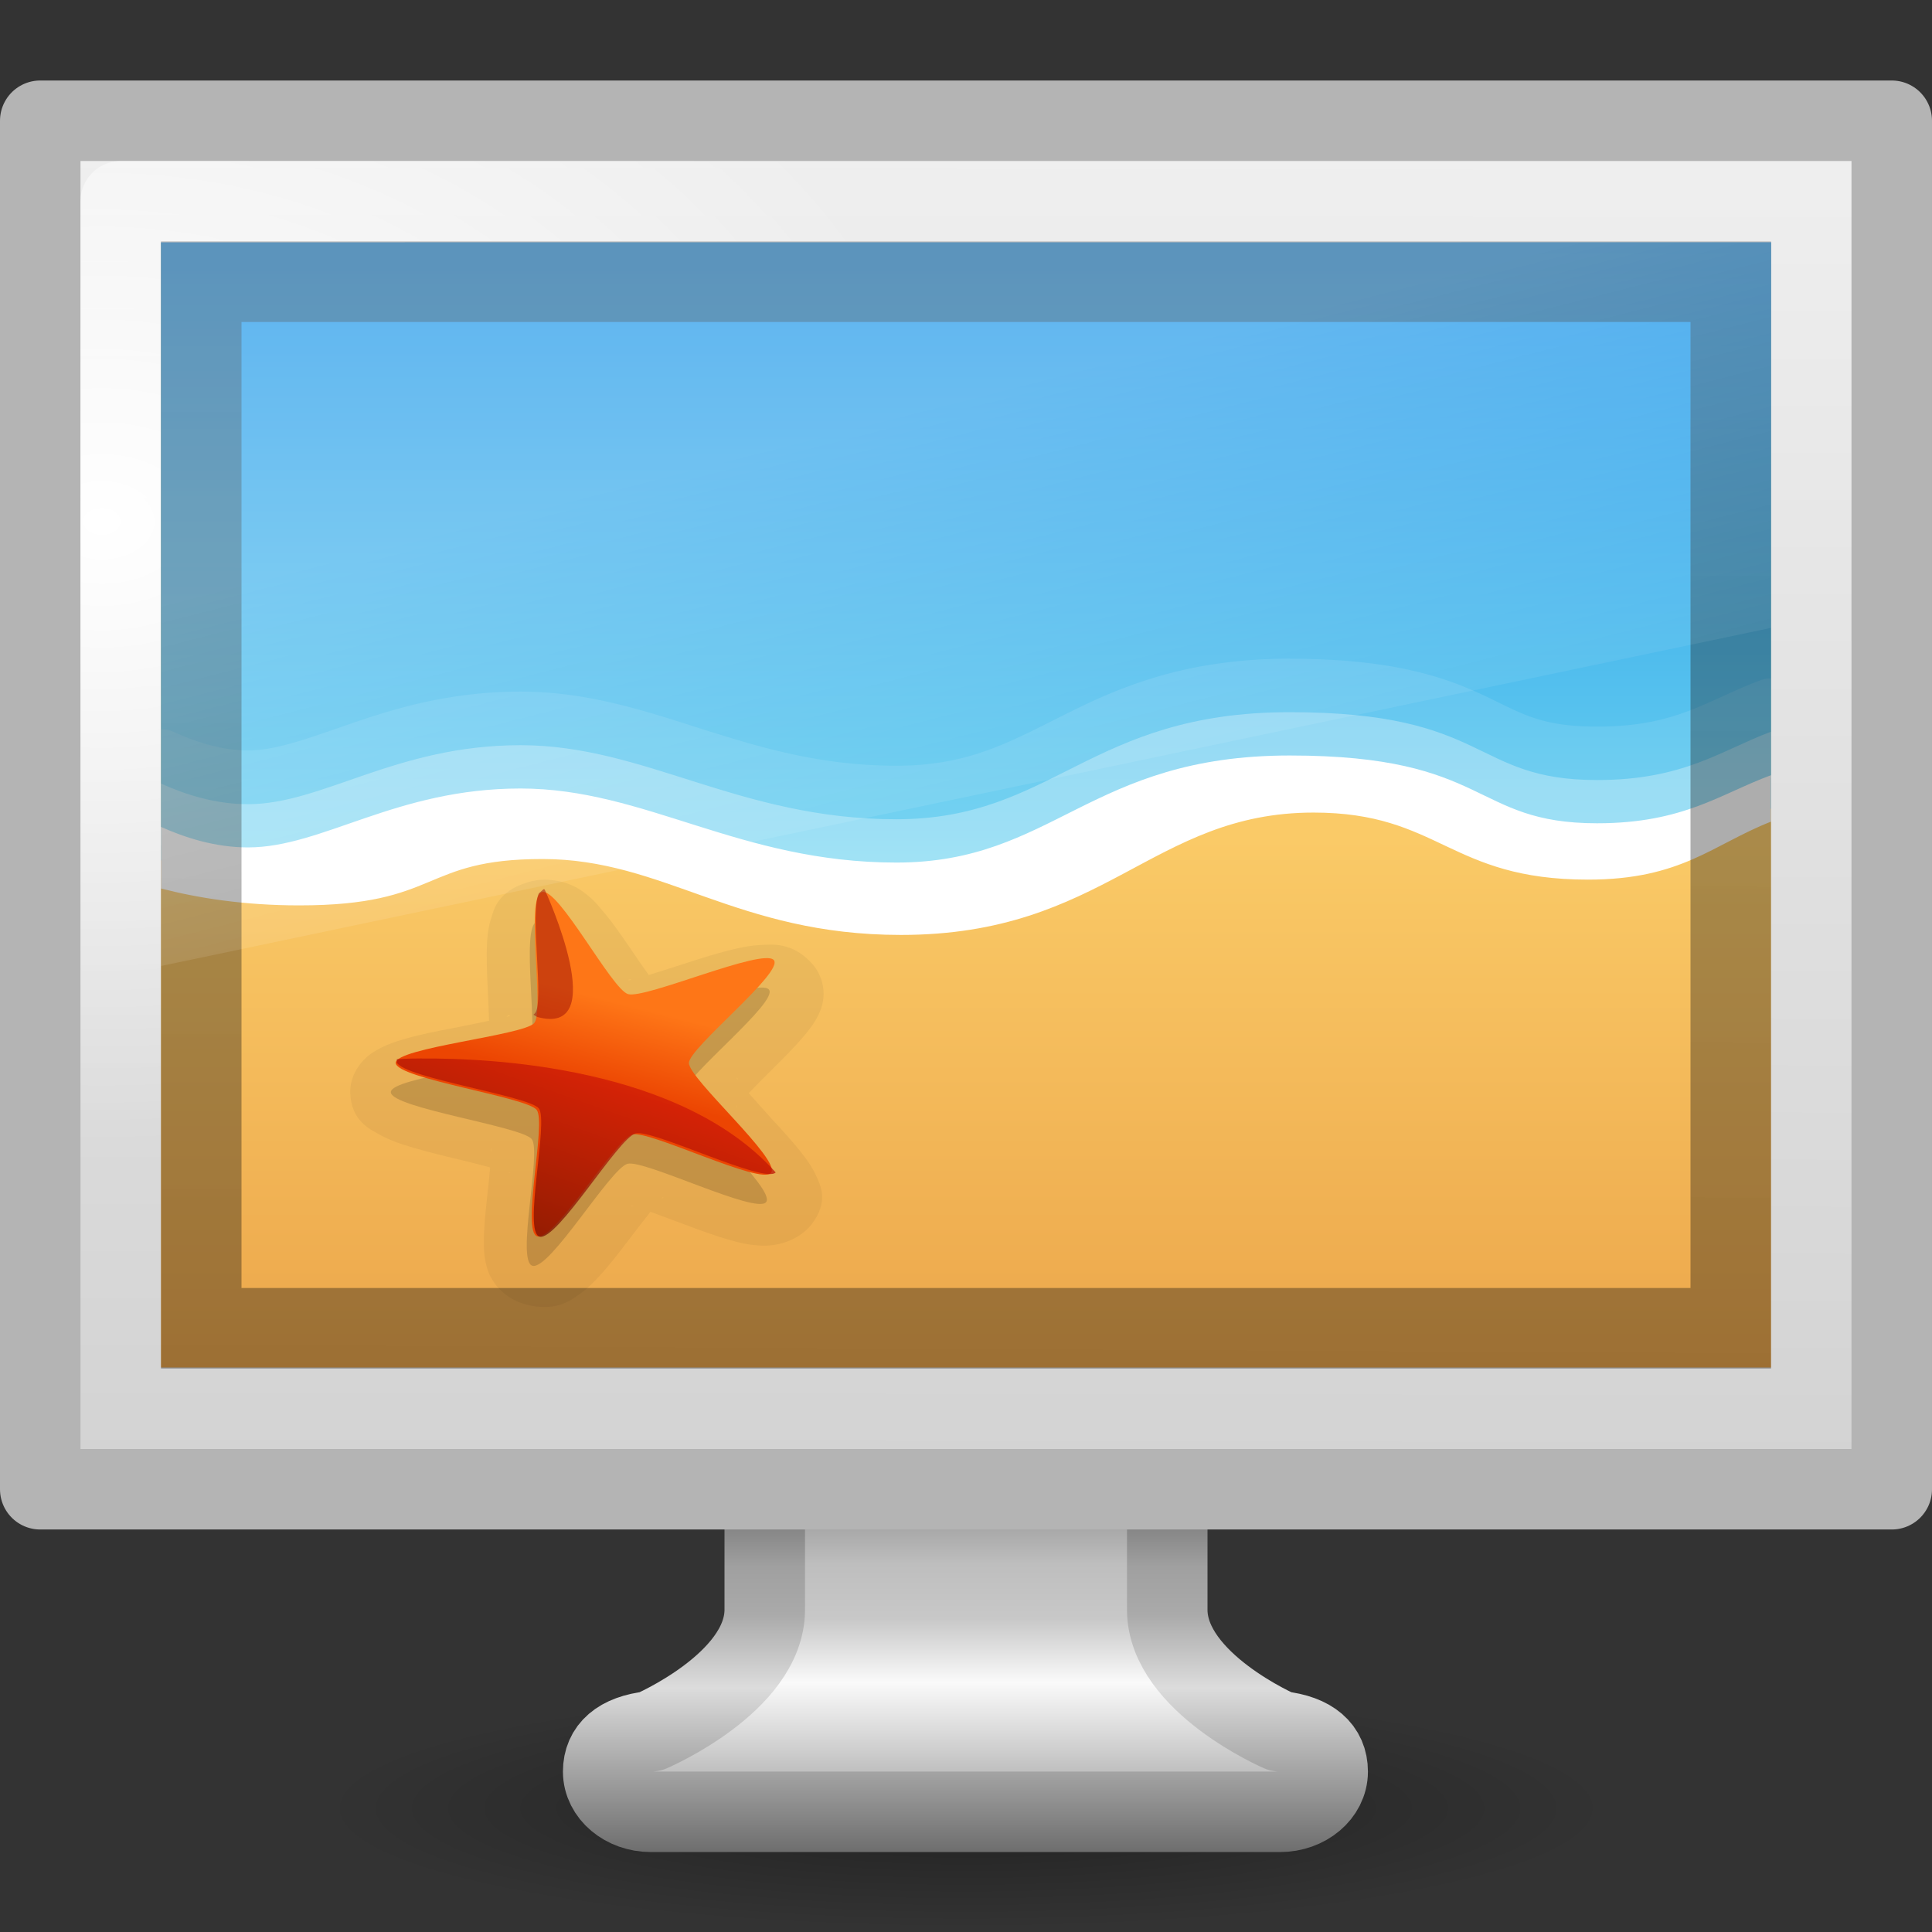 <svg height="24" width="24" xmlns="http://www.w3.org/2000/svg" xmlns:xlink="http://www.w3.org/1999/xlink"><rect width="100%" height="100%" fill="#333333" stroke="none"/><linearGradient id="a" gradientTransform="matrix(.463 0 0 .52 .878 1.68)" gradientUnits="userSpaceOnUse" x1="24.875" x2="25" y1="29" y2="3"><stop offset="0" stop-color="#0a0a0a"/><stop offset="1" stop-color="#1e1e1e"/></linearGradient><linearGradient id="b" gradientTransform="matrix(.476 0 0 .6 .57 1.2)" gradientUnits="userSpaceOnUse" x1="12.938" x2="15.25" y1="8.438" y2="19.812"><stop offset="0" stop-color="#fff" stop-opacity=".275"/><stop offset="1" stop-color="#fff" stop-opacity="0"/></linearGradient><radialGradient id="c" cx="1" cy="5.564" gradientTransform="matrix(.467 0 0 .337 .8 4.603)" gradientUnits="userSpaceOnUse" r="23"><stop offset="0" stop-color="#fff"/><stop offset="1" stop-color="#fff" stop-opacity="0"/></radialGradient><linearGradient id="d" gradientTransform="matrix(.49 0 0 .549 .236 1.217)" gradientUnits="userSpaceOnUse" x1="20.147" x2="20.104" y2="31.983"><stop offset="0" stop-color="#f0f0f0"/><stop offset="1" stop-color="#d2d2d2"/></linearGradient><linearGradient id="e" gradientTransform="matrix(.527 0 0 .5 -156.81 -24.744)" gradientUnits="userSpaceOnUse" x1="320.04" x2="320.04" y1="85.486" y2="95.486"><stop offset="0" stop-color="#787878"/><stop offset=".287" stop-color="#bebebe"/><stop offset=".423" stop-color="#c8c8c8"/><stop offset=".58" stop-color="#fafafa"/><stop offset="1" stop-color="#8c8c8c"/></linearGradient><linearGradient id="f" gradientTransform="matrix(.529 0 0 .5 -.712 .76)" gradientUnits="userSpaceOnUse" x1="22.124" x2="22.124" y1="34.486" y2="44.487"><stop offset="0" stop-color="#505050"/><stop offset=".293" stop-color="#a0a0a0"/><stop offset=".411" stop-color="#aaa"/><stop offset=".592" stop-color="#dcdcdc"/><stop offset="1" stop-color="#6e6e6e"/></linearGradient><radialGradient id="g" cx="6.703" cy="73.616" gradientTransform="matrix(1.107 0 0 .207 4.582 7.224)" gradientUnits="userSpaceOnUse" r="7.228"><stop offset="0"/><stop offset="1" stop-opacity="0"/></radialGradient><linearGradient id="h" gradientTransform="matrix(.088 0 0 .083 23.023 5.995)" gradientUnits="userSpaceOnUse" x1="-184.924" x2="-175.253" y1="113.979" y2="88.801"><stop offset="0" stop-color="#7a0f01"/><stop offset="1" stop-color="#d31807"/></linearGradient><linearGradient id="i" gradientTransform="matrix(.088 .006 -.007 .079 26.712 7.85)" gradientUnits="userSpaceOnUse" x1="-211.289" x2="-208.497" y1="88.75" y2="75.191"><stop offset="0" stop-color="#ec4502"/><stop offset="1" stop-color="#fe7617"/></linearGradient><linearGradient id="j" gradientTransform="matrix(.132 0 0 .122 29.12 5.528)" gradientUnits="userSpaceOnUse" x1="-96.557" x2="-96.557" y1="110.925" y2="39.992"><stop offset="0" stop-color="#e89c42"/><stop offset="1" stop-color="#faca67"/></linearGradient><linearGradient id="k" gradientTransform="matrix(.132 0 0 .131 29.12 5.726)" gradientUnits="userSpaceOnUse" x1="-107.456" x2="-107.456" y1="-37.385" y2="38.561"><stop offset="0" stop-color="#0b85e9"/><stop offset="1" stop-color="#69d1ef"/></linearGradient><path d="m20 22.5c0 .828-3.582 1.5-8 1.5s-8-.672-8-1.5 3.582-1.5 8-1.5 8 .672 8 1.5z" fill="url(#g)" opacity=".35"/><g stroke-dashoffset=".5" stroke-linecap="round" stroke-linejoin="round"><path d="m9.5 16.507v3.5c-.012.9-1.414 1.5-1.414 1.5-.396.044-.593.223-.593.5s.267.5.593.5h7.814c.326 0 .593-.223.593-.5s-.197-.456-.593-.5c0 0-1.388-.6-1.4-1.5v-3.5z" fill="url(#e)" stroke="url(#f)"/><path d="m.5 1.5h23v17h-23z" fill="url(#d)" stroke="#b4b4b4"/><path d="m1.5 2.5h21v15h-21z" fill="none" stroke="url(#c)"/></g><path d="m2 2.855v14.283h20v-14.283z" fill="url(#j)" transform="matrix(1 0 0 .978 0 .226)"/><path d="m6.833 10.93c-.085-.007-.18 0-.278.03-.38.116-.422.345-.456.456-.035.11-.042.196-.048.286-.01.18-.002.37.007.56.007.157.014.296.017.418-.13.028-.274.058-.44.09-.208.04-.418.08-.61.137-.098.028-.19.056-.305.116-.057.03-.124.066-.202.145-.078.08-.172.227-.167.406.01.35.248.455.358.517.112.063.2.094.298.127.195.064.41.117.62.168.175.04.327.08.462.116-.01.117-.024.246-.04.392-.02.185-.04.37-.038.546 0 .09.003.173.033.288.015.057.036.122.098.21.062.09.192.215.39.266.385.1.574-.062.676-.134.1-.072.164-.14.23-.21.13-.14.253-.3.374-.46.1-.13.188-.246.268-.347l.417.155c.194.073.392.147.586.2.097.028.188.052.322.062.067.005.148.01.264-.015.116-.024.29-.094.408-.24.228-.29.11-.5.063-.605-.048-.107-.1-.178-.156-.253-.114-.152-.253-.302-.39-.45-.11-.123-.208-.23-.293-.328.086-.09.183-.187.295-.298.14-.14.28-.278.4-.422.06-.072.116-.142.17-.25.025-.054.054-.117.063-.22.01-.104-.013-.272-.138-.414-.245-.278-.508-.242-.64-.236-.13.006-.225.027-.326.05-.202.047-.41.113-.616.18-.17.054-.318.103-.45.143-.072-.1-.148-.21-.234-.338-.11-.16-.218-.32-.34-.46-.06-.073-.115-.14-.216-.216-.05-.04-.113-.083-.223-.123-.055-.02-.13-.038-.217-.044zm.99 1.236.024.004c-.007 0-.027.006-.03.007-.01.002-.018-.008.006-.01zm.36.106c.03.022.03.032.023.026l-.022-.026zm-1.873.344c.024-.01.026.003.02.006-.006 0-.03.007-.038.01.004-.003.015-.015.018-.016zm-.232.26v.03c-.002.01-.01.002 0-.03zm3.073.518c-.004-.01.01-.007.02.022-.003-.005-.017-.02-.02-.022zm.01.333c-.014.03-.026.034-.02.027 0-.003.015-.02.02-.027zm-3.06.544v.034c-.01-.033 0-.04 0-.033zm.206.29c.007 0 .026.007.03.008.01.004 0 .01-.03-.01zm1.93.31c.007-.007.008.005-.022.025l.02-.025zm-.398.102c.004 0 .027.01.037.012-.04-.002-.046-.014-.037-.012z" opacity=".05"/><path d="m2 2.847v7.85c.297.136.673.26 1.08.26.928 0 1.836-.748 3.386-.748s2.716.94 4.67.94c1.955 0 2.395-1.36 4.887-1.36s2.257.86 3.818.86c1.076 0 1.535-.373 2.16-.61v-7.193z" fill="url(#k)" transform="matrix(1 0 0 .978 0 .226)"/><g fill="#fff"><path d="m16.023 8.182c-1.31 0-2.133.362-2.807.7-.674.336-1.183.63-2.08.63-.92 0-1.65-.214-2.375-.443-.724-.23-1.45-.478-2.294-.478-.83 0-1.5.19-2.046.377-.546.186-.97.354-1.34.354-.336 0-.664-.112-.932-.233a.346.338 0 0 0 -.149-.029v1.453c.46.113 1.037.2 1.716.2.918 0 1.385-.163 1.74-.31.352-.147.57-.266 1.283-.266.682 0 1.232.216 1.908.454.675.238 1.467.488 2.545.488 1.34 0 2.21-.414 2.932-.798.72-.384 1.28-.72 2.193-.72.72 0 1.056.178 1.5.387.445.21.99.444 1.91.444 1.17 0 1.683-.425 2.272-.69v-1.275a.346.338 0 0 0 -.125.022c-.686.255-1.04.577-2.034.577-.715 0-.94-.168-1.408-.388-.47-.22-1.123-.455-2.41-.455z" opacity=".1"/><path d="m16.023 8.847c-2.492 0-2.932 1.33-4.887 1.33-1.954 0-3.12-.92-4.67-.92s-2.458.733-3.386.733c-.407 0-.783-.122-1.08-.256v.766c.447.115 1.026.21 1.716.21 1.76 0 1.508-.576 3.023-.576 1.513 0 2.406.942 4.453.942 2.536 0 3.12-1.52 5.125-1.52 1.567 0 1.685.833 3.41.833 1.164 0 1.55-.438 2.272-.722v-.577c-.625.234-1.084.6-2.16.6-1.56 0-1.325-.843-3.817-.843z" opacity=".3"/><path d="m16.023 9.385c-2.492 0-2.932 1.33-4.887 1.33-1.954 0-3.12-.92-4.67-.92s-2.458.732-3.386.732c-.407 0-.783-.122-1.08-.255v.765c.447.116 1.026.21 1.716.21 1.76 0 1.508-.576 3.023-.576 1.513 0 2.406.943 4.453.943 2.536 0 3.12-1.52 5.125-1.52 1.567 0 1.685.833 3.41.833 1.164 0 1.55-.437 2.272-.72v-.577c-.625.23-1.084.597-2.16.597-1.56 0-1.325-.842-3.817-.842z"/></g><path d="m6.67 11.448c-.21.066.036 1.47-.098 1.627-.13.15-1.723.305-1.717.493.006.196 1.62.423 1.75.582.127.154-.198 1.52.01 1.574.216.056.965-1.208 1.18-1.267.207-.056 1.6.632 1.722.476.127-.16-1.024-1.168-1.02-1.363 0-.19 1.186-1.13 1.054-1.278-.136-.155-1.597.484-1.81.42-.205-.06-.865-1.327-1.07-1.264z" opacity=".15"/><path d="m6.732 11.1c.204-.064.866 1.234 1.07 1.296.214.064 1.674-.59 1.81-.433.133.153-1.052 1.114-1.054 1.307-.003.2 1.15 1.232 1.02 1.396-.122.16-1.515-.545-1.722-.487-.215.058-.963 1.35-1.18 1.294-.207-.054.117-1.45-.01-1.608-.13-.163-1.743-.396-1.75-.595-.004-.192 1.59-.35 1.72-.506.133-.16-.116-1.597.096-1.664z" fill="url(#i)" transform="matrix(1 0 0 .978 0 .226)"/><path d="m6.752 11.046-.057.05s-.002 0-.002.002c-.114.25.07 1.353-.046 1.487-.005.006-.012.014-.02.02l.046.028c.93.254.116-1.535.092-1.585-.004 0-.008-.003-.013-.002z" fill="#9d0f06" opacity=".5"/><path d="m5.24 13.213c-.196 0-.31.01-.31.01v.044c.115.197 1.636.422 1.763.58.127.16-.2 1.573.01 1.63.22.056.976-1.252 1.193-1.312.208-.058 1.6.645 1.74.496l-.002-.002c-1.174-1.344-3.546-1.452-4.394-1.445z" fill="url(#h)" opacity=".75" transform="matrix(1 0 0 .978 0 .226)"/><path d="m2.5 3.5h19v13h-19z" fill="none" opacity=".35" stroke="url(#a)"/><path d="m2 3h20v4.8l-20 4.2z" fill="url(#b)"/></svg>